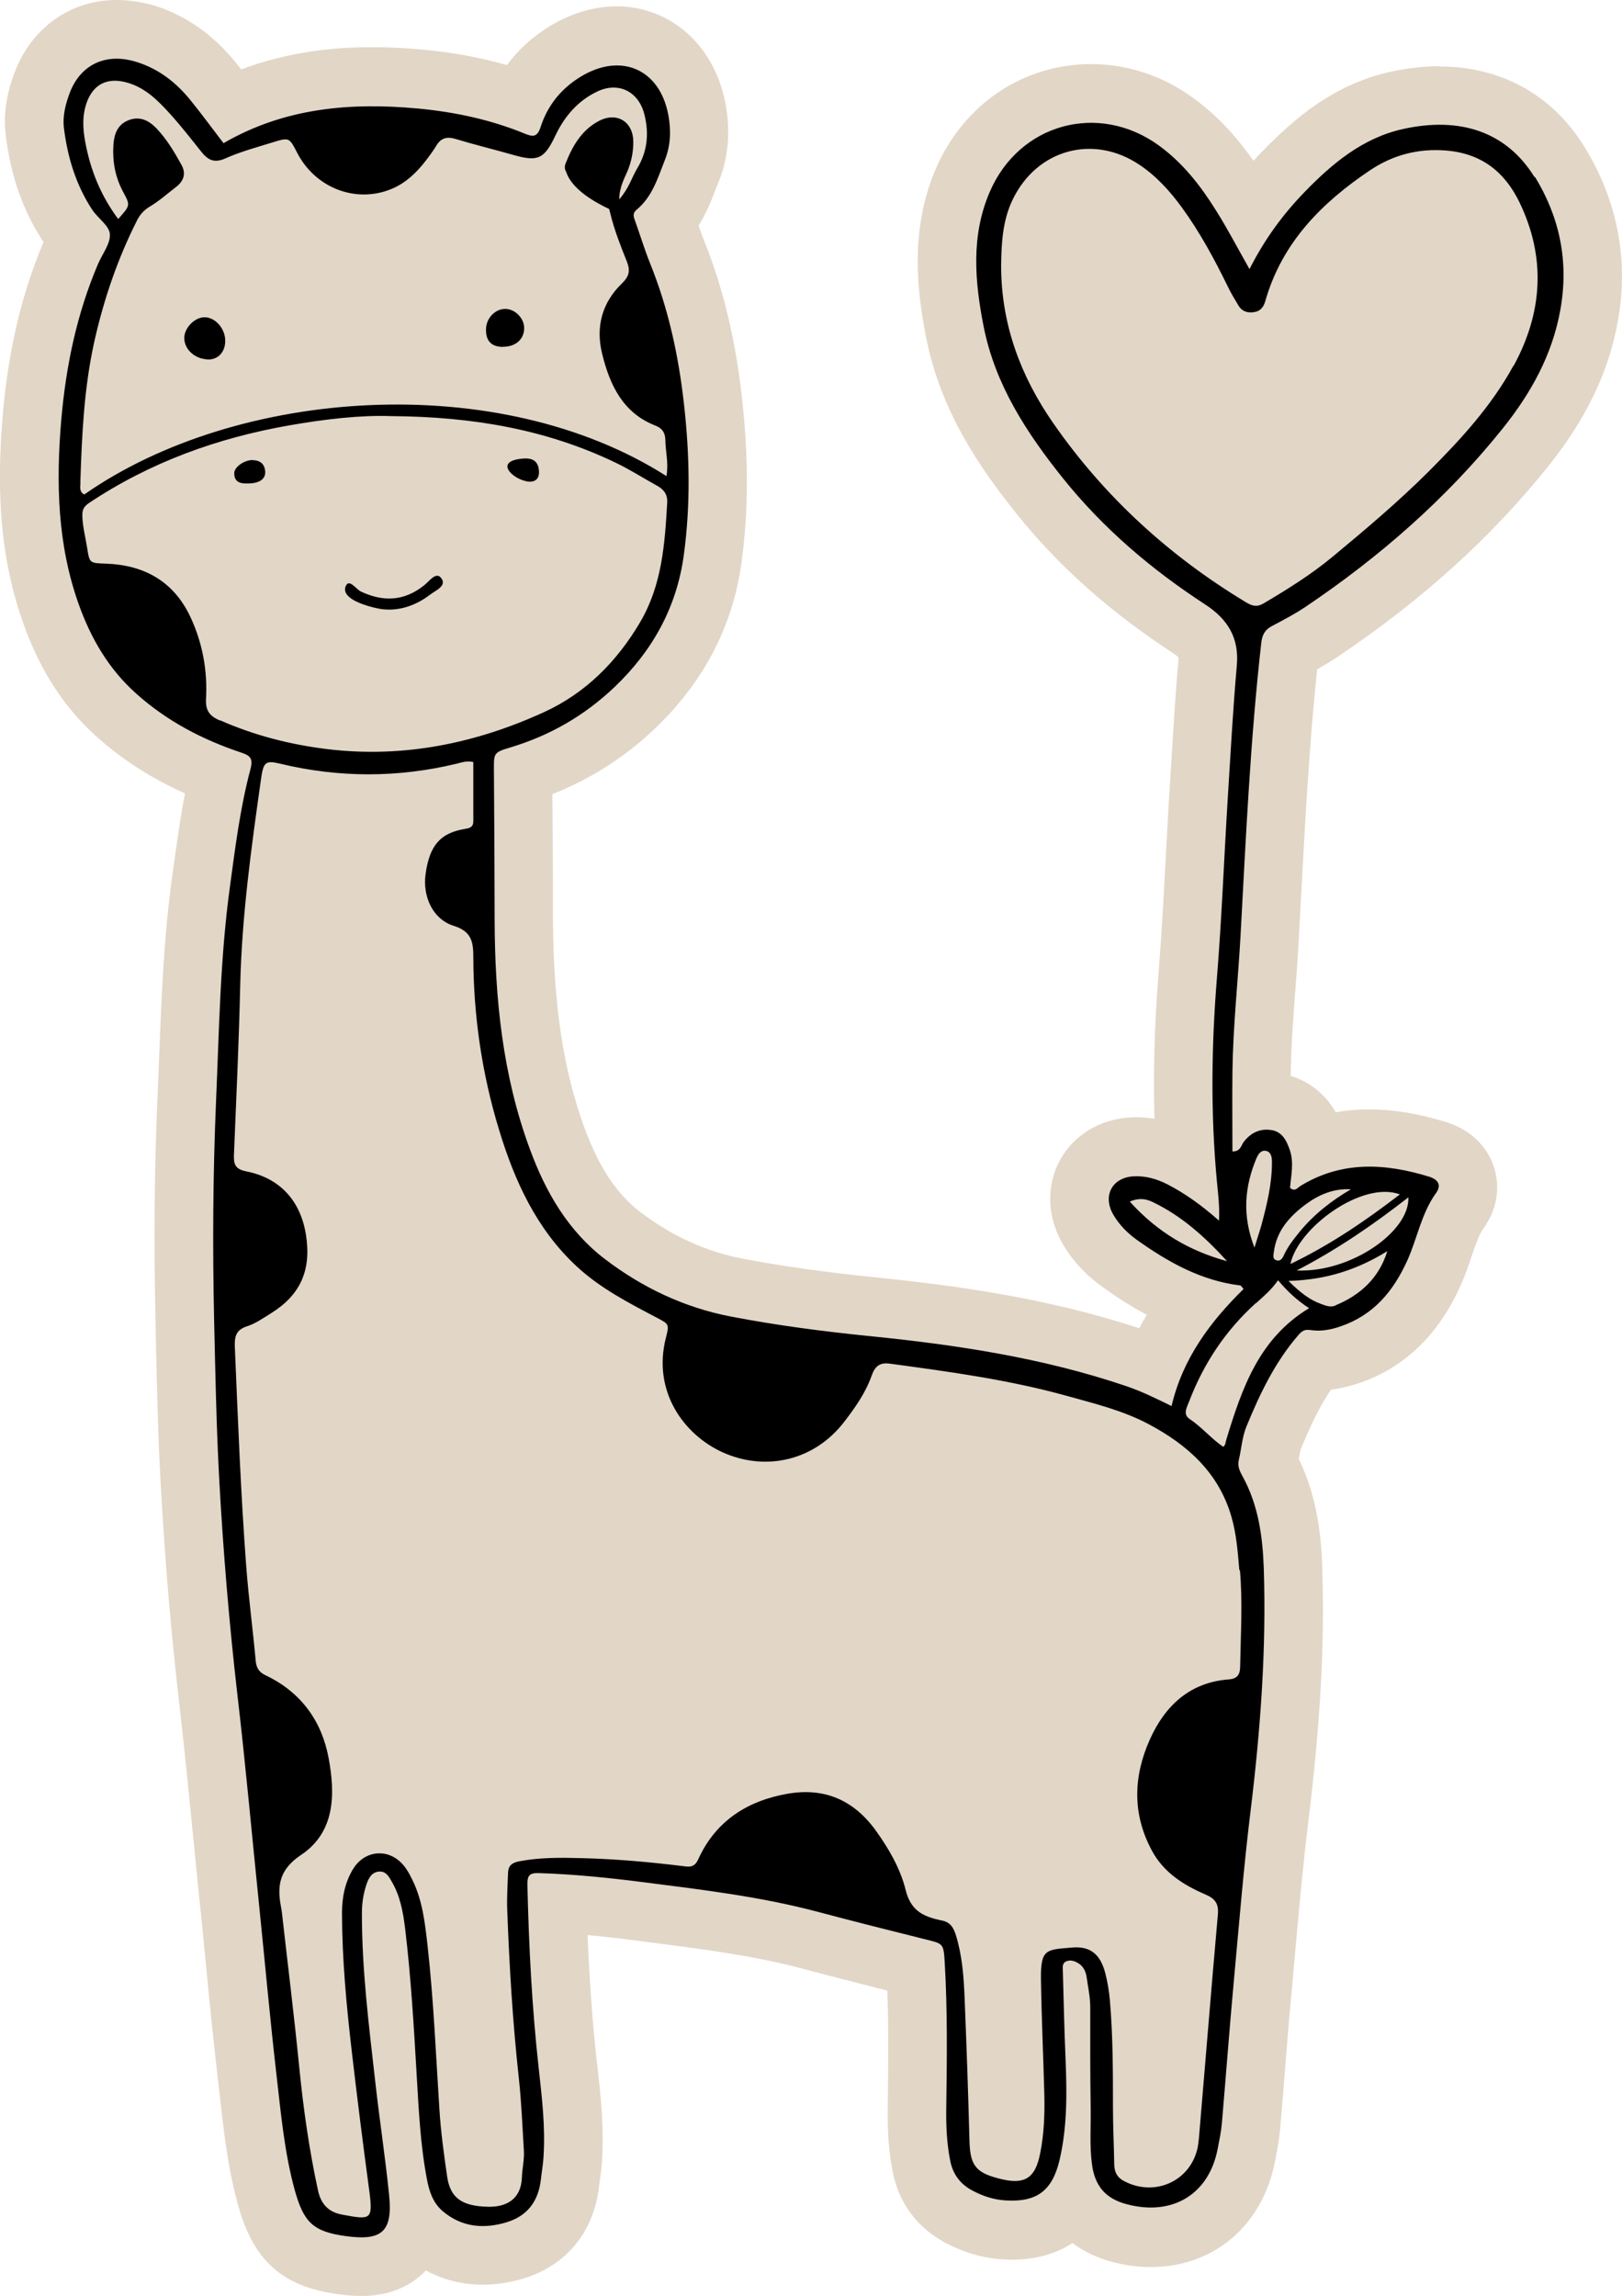 <?xml version="1.0" encoding="UTF-8"?>
<svg id="Layer_2" data-name="Layer 2" xmlns="http://www.w3.org/2000/svg" viewBox="0 0 114.87 162.6">
  <g id="Layer_1-2" data-name="Layer 1">
    <g>
      <path d="m101.96,4.69c-1.13,0-2.31.14-3.51.4-4.01.89-6.81,3.33-9.01,5.59-.23.23-.45.47-.67.71-.99-1.42-2.37-3.07-4.25-4.44-2.16-1.58-4.67-2.41-7.24-2.41-4.82,0-9.03,2.84-11,7.4-1.86,4.32-1.34,8.7-.68,12.02,1.04,5.22,3.83,9.23,6.42,12.46,2.97,3.7,6.59,6.92,11.06,9.84.23.15.34.25.38.3,0,.04,0,.1,0,.19-.24,2.65-.39,5.31-.55,7.89-.04.59-.07,1.18-.11,1.77-.09,1.5-.17,3.01-.25,4.47-.14,2.65-.29,5.38-.5,8.04-.29,3.64-.39,7.05-.29,10.31-.42-.06-.84-.1-1.26-.1-.14,0-.29,0-.43.01-2.17.11-4.04,1.25-5.01,3.04-.97,1.79-.91,3.99.18,5.88.69,1.2,1.65,2.24,2.86,3.1.9.64,1.94,1.34,3.12,1.96-.19.31-.37.63-.55.95-6.57-2.17-13.14-3.04-18.73-3.61-3.52-.36-6.6-.79-9.41-1.33-2.53-.49-4.95-1.59-7.17-3.28-1.67-1.27-2.93-3.16-3.96-5.95-1.5-4.08-2.21-8.76-2.24-14.74v-2.64c-.02-2.06-.02-4.17-.04-6.28,2.7-1.06,5.12-2.61,7.23-4.61,3.48-3.31,5.56-7.29,6.17-11.83.49-3.61.5-7.43.02-11.67-.46-4.12-1.33-7.73-2.66-11.04-.14-.35-.27-.72-.41-1.11.6-.95.96-1.91,1.26-2.69.06-.16.12-.32.19-.48.68-1.71.83-3.58.44-5.56-.8-4.07-3.89-6.8-7.7-6.8-1.6,0-3.24.49-4.75,1.42-1.2.73-2.21,1.66-3.01,2.74-1.84-.53-3.8-.89-5.9-1.09-1.29-.12-2.49-.18-3.65-.18-3.41,0-6.47.52-9.27,1.58-.12-.15-.24-.3-.36-.46-1.63-2.02-3.6-3.4-5.86-4.09C9.98.14,9.1,0,8.25,0h0C5.03,0,2.28,1.93,1.07,5.04c-.63,1.62-.84,3.11-.66,4.56.36,2.91,1.24,5.38,2.67,7.54,0,0,0,0,0,.01-1.55,3.67-2.49,7.66-2.88,12.2-.52,6-.06,10.59,1.48,14.88,1.18,3.29,2.87,5.89,5.17,7.95,1.81,1.62,3.87,2.95,6.25,4.01-.34,1.78-.58,3.54-.82,5.26l-.11.81c-.58,4.24-.74,8.49-.9,12.59-.04.99-.07,1.98-.12,2.97-.22,4.95-.26,10.06-.14,15.63l.02,1.11c.08,3.45.15,7.01.35,10.54.3,5.44.73,10.48,1.3,15.4.4,3.48.75,7.04,1.09,10.48.15,1.53.3,3.06.46,4.58.12,1.18.24,2.36.35,3.54.26,2.7.54,5.48.86,8.24.05.41.09.81.14,1.22.28,2.47.56,5.03,1.29,7.65,1.09,3.91,3.13,5.73,7.05,6.27.61.08,1.16.13,1.66.13,2.37,0,3.79-.97,4.58-1.81,1.23.67,2.59,1.01,4.02,1.01.94,0,1.91-.15,2.89-.44,3.02-.91,4.97-3.28,5.35-6.48.02-.16.04-.32.06-.48.06-.4.12-.86.15-1.36.16-2.39-.09-4.61-.33-6.76l-.03-.25c-.31-2.76-.52-5.72-.66-8.99,1.08.1,2.24.23,3.55.4l.68.09c3.82.49,7.43.95,10.93,1.87,1.95.52,3.99,1.04,6.07,1.57.1,2.72.06,5.45.03,8.3v.17c-.02,1.67.09,3.07.36,4.41.43,2.17,1.75,3.93,3.7,4.97,1.3.69,2.65,1.09,4.01,1.18.26.02.51.03.75.03,1.17,0,2.8-.22,4.27-1.18.79.6,1.74,1.05,2.82,1.34.91.24,1.82.36,2.71.36,4.5,0,7.96-2.97,8.82-7.56l.06-.31c.1-.54.22-1.16.28-1.85.13-1.46.25-2.91.36-4.37.15-1.88.31-3.82.49-5.72.07-.78.14-1.56.21-2.34.28-3.14.57-6.39.96-9.53.84-6.82,1.15-12.5.97-17.87-.07-2.16-.33-4.94-1.66-7.68,0,0,0,0,0,0,.04-.24.1-.56.13-.67.59-1.43,1.25-2.92,2.15-4.24.66-.08,1.33-.24,2.04-.48,3.18-1.09,5.58-3.42,7.14-6.9.33-.74.58-1.47.79-2.1.28-.81.51-1.51.82-1.93.96-1.32,1.23-2.92.74-4.39-.5-1.5-1.73-2.64-3.37-3.15-1.96-.6-3.75-.9-5.45-.9-.81,0-1.6.07-2.37.2-.92-1.56-2.17-2.26-3.19-2.57,0-.05,0-.1,0-.15.02-1.91.17-3.83.32-5.86.09-1.15.18-2.34.24-3.54.05-.91.1-1.82.15-2.73.29-5.44.59-11.05,1.16-16.52.48-.27.97-.56,1.46-.89,5.98-4.02,10.85-8.43,14.9-13.48,2.68-3.34,4.29-6.7,4.93-10.25.79-4.36,0-8.52-2.35-12.36-2.25-3.68-5.9-5.71-10.26-5.71Z" style="fill: #e2d6c7; stroke-width: 0px;"/>
      <path d="m108.69,12.57c-1.99-3.25-5.3-4.33-9.34-3.43-2.83.63-4.98,2.42-6.94,4.44-1.55,1.59-2.86,3.38-3.92,5.48-.84-1.48-1.55-2.85-2.37-4.15-1.09-1.75-2.34-3.36-4.04-4.6-4.26-3.1-9.9-1.58-11.99,3.29-1.34,3.11-1.06,6.35-.42,9.57.82,4.1,3.04,7.49,5.59,10.68,2.85,3.56,6.28,6.48,10.09,8.96,1.58,1.03,2.42,2.35,2.24,4.33-.28,3.18-.45,6.37-.65,9.55-.26,4.2-.42,8.4-.76,12.59-.39,4.84-.45,9.66.01,14.5.08.82.19,1.65.14,2.67-1.26-1.11-2.41-1.93-3.67-2.58-.75-.38-1.53-.6-2.37-.56-1.53.08-2.22,1.38-1.45,2.71.42.72,1,1.31,1.67,1.79,2.22,1.58,4.55,2.89,7.32,3.23.06,0,.11.11.24.25-2.35,2.31-4.31,4.91-5.1,8.29-1.13-.55-2.14-1.05-3.21-1.41-5.92-2.01-12.05-2.93-18.24-3.55-3.28-.33-6.54-.76-9.77-1.38-3.28-.63-6.26-2.05-8.9-4.06-2.61-1.99-4.21-4.75-5.33-7.81-1.93-5.22-2.47-10.65-2.49-16.16-.01-3.52-.02-7.03-.05-10.55-.01-1.32-.05-1.36,1.15-1.72,2.8-.84,5.24-2.24,7.38-4.27,2.72-2.59,4.42-5.68,4.92-9.38.48-3.54.41-7.1.01-10.66-.38-3.42-1.1-6.75-2.39-9.95-.39-.97-.7-1.98-1.05-2.97-.11-.3-.25-.58.09-.86,1.11-.92,1.5-2.26,2-3.53.42-1.05.44-2.15.23-3.23-.63-3.24-3.39-4.38-6.21-2.65-1.4.86-2.34,2.05-2.83,3.57-.23.7-.53.69-1.08.47-2.42-1-4.95-1.54-7.56-1.79-4.82-.45-9.48-.06-13.81,2.45-.83-1.08-1.56-2.08-2.33-3.03-1.02-1.27-2.28-2.25-3.86-2.73-2.13-.66-3.92.18-4.69,2.17-.31.81-.53,1.67-.42,2.55.26,2.07.86,4.02,2.01,5.77.4.6,1.2,1.11,1.24,1.71.05.68-.54,1.41-.84,2.12-1.5,3.52-2.27,7.22-2.6,11.02-.38,4.46-.28,8.86,1.25,13.12.86,2.39,2.1,4.53,4.03,6.26,2.19,1.97,4.71,3.28,7.46,4.2.66.22.85.43.66,1.16-.73,2.74-1.08,5.56-1.46,8.36-.69,5.03-.76,10.11-.98,15.17-.22,5.12-.25,10.24-.14,15.36.09,3.84.16,7.68.37,11.51.28,5.06.7,10.11,1.28,15.15.59,5.03,1.04,10.08,1.56,15.13.4,3.91.75,7.82,1.2,11.72.32,2.76.56,5.54,1.3,8.24.64,2.3,1.3,2.95,3.62,3.27,2.56.35,3.32-.32,3.07-2.87-.27-2.68-.68-5.35-.98-8.02-.45-3.99-.96-7.99-.95-12.02,0-.7.11-1.37.33-2.02.15-.44.38-.87.92-.89.49-.02.69.42.89.76.58,1.01.78,2.14.92,3.28.41,3.4.61,6.82.81,10.24.15,2.51.26,5.02.73,7.49.16.87.43,1.7,1.13,2.29,1.34,1.13,2.89,1.27,4.51.78,1.47-.44,2.25-1.48,2.43-3,.06-.54.16-1.09.19-1.63.14-2.11-.11-4.2-.34-6.28-.48-4.32-.7-8.65-.8-12.99-.01-.66.13-.85.83-.83,2.52.08,5.01.34,7.51.66,4.08.52,8.16,1.01,12.14,2.06,2.56.68,5.13,1.33,7.7,1.97,1.25.31,1.29.28,1.37,1.57.21,3.52.16,7.04.11,10.56-.01,1.19.05,2.37.28,3.54.19.97.72,1.67,1.57,2.12.73.39,1.5.65,2.34.7,2.2.14,3.31-.66,3.83-2.83.56-2.38.53-4.8.43-7.23-.09-2.05-.13-4.1-.19-6.15,0-.26-.08-.58.24-.72.32-.14.64-.01.91.17.31.21.47.55.53.92.1.72.26,1.43.26,2.17,0,2.33-.01,4.66.03,6.99.03,1.37-.09,2.74.09,4.11.2,1.53.94,2.45,2.5,2.85,3.21.84,5.8-.71,6.41-3.96.11-.58.24-1.17.29-1.76.29-3.37.54-6.74.85-10.11.37-4,.69-8.01,1.18-12,.7-5.72,1.13-11.46.94-17.22-.08-2.25-.38-4.46-1.49-6.49-.19-.35-.39-.71-.28-1.17.19-.8.23-1.63.55-2.4.94-2.29,2-4.51,3.63-6.41.27-.32.47-.47.9-.4.73.11,1.44-.02,2.15-.27,2.33-.8,3.73-2.5,4.71-4.67.71-1.58.99-3.33,2.04-4.78.37-.52.17-.93-.49-1.14-3.12-.96-6.19-1.14-9.12.65-.2.12-.38.44-.74.14.07-.88.29-1.79-.02-2.69-.23-.67-.55-1.31-1.34-1.41-.78-.11-1.42.2-1.91.83-.2.25-.22.7-.81.69,0-1.89-.02-3.76,0-5.63.04-3.2.39-6.38.57-9.58.38-6.94.69-13.88,1.47-20.79.06-.55.24-.94.74-1.2.81-.43,1.62-.85,2.38-1.36,5.26-3.54,10-7.68,13.97-12.63,1.98-2.47,3.51-5.18,4.09-8.4.62-3.43-.04-6.57-1.81-9.46Zm-28.68,72.53c.71-.3,1.19-.17,1.62.03,2.07.99,3.73,2.5,5.27,4.19-2.65-.72-4.92-2.04-6.89-4.22ZM5.69,34.16c.11-3.37.26-6.74,1.01-10.06.67-2.96,1.64-5.79,3.01-8.5.21-.41.48-.72.9-.97.66-.39,1.25-.92,1.86-1.39.55-.42.72-.96.38-1.57-.51-.92-1.05-1.83-1.78-2.59-.54-.56-1.19-.88-1.98-.56-.78.31-1.01.99-1.06,1.76-.07,1.17.13,2.27.69,3.31.52.96.51.96-.35,1.92-1.23-1.65-1.96-3.45-2.33-5.44-.19-1.01-.23-1.99.16-2.96.48-1.16,1.41-1.6,2.65-1.3,1.37.33,2.3,1.27,3.19,2.25.77.85,1.47,1.75,2.18,2.64.47.6.91.89,1.74.52,1.07-.48,2.23-.79,3.36-1.14,1.16-.36,1.17-.34,1.72.73,1.3,2.53,4.21,3.63,6.74,2.55,1-.43,1.74-1.16,2.39-2,.25-.33.5-.66.71-1.01.33-.57.75-.7,1.38-.51,1.35.41,2.72.74,4.08,1.13,1.75.5,2.2.3,2.99-1.36.64-1.36,1.58-2.46,2.95-3.12,1.53-.74,2.96,0,3.36,1.63.34,1.36.2,2.63-.52,3.82-.38.63-.57,1.39-1.27,2.18.03-.94.38-1.49.61-2.05.26-.65.39-1.32.39-2,.01-1.44-1.15-2.17-2.42-1.51-1.25.65-1.9,1.8-2.39,3.06-.08.22-.03.41.07.59.2.6.88,1.58,3.03,2.59.03.11.06.22.09.35.28,1.15.72,2.26,1.16,3.36.25.63.19,1.04-.33,1.55-1.43,1.37-1.89,3.1-1.41,5.02.54,2.19,1.46,4.16,3.76,5.06.49.19.7.5.71,1.02.01.82.24,1.62.08,2.56-11.89-7.58-30.42-6.26-41.23,1.3-.38-.19-.28-.56-.27-.85Zm9.88,16.87c-.7-.31-1.03-.68-.98-1.54.11-1.98-.24-3.92-1.08-5.74-1.17-2.54-3.25-3.73-5.99-3.83-1.17-.04-1.18-.02-1.35-1.13-.12-.77-.33-1.52-.34-2.3,0-.42.13-.63.48-.87,4.33-2.89,9.11-4.61,14.21-5.5,2.52-.44,5.06-.73,7.16-.65,5.83.04,11.01.95,15.88,3.28,1.03.49,1.99,1.11,2.99,1.66.48.27.74.63.7,1.21-.17,2.93-.37,5.82-1.92,8.45-1.65,2.8-3.87,5.02-6.79,6.36-4.85,2.22-9.96,3.27-15.32,2.63-2.64-.32-5.2-.97-7.64-2.05Zm72.24,60.16c.2,2.24.06,4.48.02,6.72,0,.52-.06.97-.79,1.03-2.77.2-4.53,1.86-5.6,4.24-1.18,2.62-1.27,5.3.15,7.91.83,1.53,2.22,2.41,3.75,3.07.68.29.98.62.91,1.42-.47,5.28-.89,10.56-1.34,15.83-.02.23-.05.46-.09.68-.5,2.37-3.01,3.52-5.18,2.4-.52-.26-.72-.65-.73-1.2-.02-1.32-.09-2.65-.09-3.97,0-2.56,0-5.12-.22-7.67-.06-.63-.16-1.27-.32-1.89-.34-1.32-1.03-1.94-2.34-1.83-1.83.16-2.25.06-2.22,2.24.04,2.74.17,5.47.24,8.21.03,1.37-.02,2.74-.29,4.1-.33,1.71-1.02,2.25-2.68,1.87-1.8-.42-2.28-.89-2.33-2.66-.09-3.42-.21-6.84-.35-10.26-.06-1.46-.17-2.91-.6-4.33-.18-.61-.43-.98-1.04-1.09-.04,0-.09-.02-.13-.03-1.19-.26-2.05-.69-2.4-2.12-.38-1.53-1.2-2.95-2.15-4.26-1.57-2.15-3.65-3.01-6.22-2.56-2.86.5-5.1,1.94-6.33,4.66-.27.59-.64.52-1.11.46-2.36-.29-4.72-.5-7.1-.56-1.5-.04-3-.06-4.49.23-.5.1-.74.32-.76.79-.03.87-.09,1.73-.06,2.6.15,4.02.39,8.03.83,12.03.18,1.68.25,3.37.35,5.06.04.64-.12,1.28-.14,1.91-.06,1.58-1.15,2.1-2.4,2.07-1.85-.04-2.67-.63-2.89-2.12-.23-1.58-.45-3.17-.55-4.76-.25-3.87-.41-7.75-.84-11.61-.18-1.58-.35-3.18-1.07-4.65-.24-.5-.51-.98-.92-1.34-1.06-.92-2.54-.66-3.28.55-.59.97-.79,2.03-.79,3.15.01,3.3.32,6.57.7,9.84.38,3.27.79,6.53,1.23,9.79.28,2.11.11,2.09-1.95,1.7-.89-.17-1.46-.69-1.68-1.71-.62-2.86-1.03-5.74-1.32-8.65-.36-3.64-.81-7.26-1.22-10.89-.02-.18-.04-.36-.08-.54-.29-1.51-.11-2.65,1.41-3.67,2.42-1.61,2.44-4.28,1.97-6.83-.48-2.65-1.96-4.7-4.45-5.89-.47-.22-.67-.51-.72-1.02-.2-2.23-.5-4.44-.67-6.67-.39-5.19-.59-10.39-.81-15.59-.03-.73.09-1.2.87-1.45.6-.19,1.14-.58,1.68-.91,2.12-1.32,2.89-3.09,2.48-5.61-.39-2.38-1.84-3.98-4.22-4.45-.81-.16-.9-.53-.87-1.2.16-3.97.35-7.94.44-11.91.11-4.95.79-9.83,1.48-14.71.17-1.18.32-1.3,1.36-1.05,4.16,1,8.32,1,12.48,0,.35-.08.7-.23,1.19-.12,0,1.38,0,2.79,0,4.19,0,.42-.24.49-.61.55-1.74.29-2.49,1.18-2.77,3.19-.22,1.59.5,3.2,1.99,3.67,1.24.39,1.39,1.1,1.39,2.19.01,4.18.61,8.29,1.83,12.28,1.1,3.62,2.65,7.01,5.49,9.65,1.66,1.54,3.65,2.57,5.63,3.61.91.48.94.47.69,1.44-.97,3.79,1.26,6.87,4.02,8.12,3.07,1.38,6.5.57,8.59-2.14.78-1.01,1.53-2.07,1.96-3.29.24-.68.58-.95,1.3-.85,4.21.57,8.42,1.14,12.52,2.28,1.98.55,3.99,1.04,5.81,2.01,2.74,1.46,4.95,3.43,5.85,6.55.36,1.24.45,2.52.56,3.79Zm6.78-18.73c-.38.16-.73,0-1.06-.12-.77-.28-1.42-.77-2.28-1.62,2.74-.08,4.93-.83,7-2.11-.59,1.9-1.89,3.1-3.67,3.84Zm-2.76-2.48c2.83-1.46,5.41-3.23,7.91-5.18.11,2.4-4.05,5.34-7.91,5.18Zm7.31-5.39c-2.51,1.93-4.97,3.59-7.75,4.93.53-2.57,5.09-5.92,7.75-4.93Zm-8.93,4.11c.18-1.52,1.12-2.56,2.27-3.41.91-.67,1.95-1.13,3.19-1.06-1.38.81-2.61,1.77-3.63,3.01-.43.53-.85,1.06-1.13,1.69-.1.21-.24.41-.51.33-.29-.09-.22-.35-.19-.57Zm-1.22-6.68c.12-.3.35-.61.71-.5.34.1.38.48.38.8,0,1.52-.35,2.97-.74,4.42-.12.44-.27.86-.5,1.62-.9-2.34-.68-4.36.15-6.35Zm-.03,10.27c.54-.49,1.1-.96,1.55-1.62.64.76,1.32,1.41,2.2,1.98-3.56,2.15-4.75,5.68-5.85,9.26-.04.13-.06.27-.1.4-.01.04-.05.06-.13.16-.85-.58-1.52-1.4-2.39-1.98-.5-.34-.17-.84-.02-1.25,1.03-2.69,2.58-5.02,4.73-6.96Zm18.22-66.39c-1.54,2.83-3.7,5.19-5.97,7.46-2.17,2.17-4.51,4.14-6.86,6.09-1.51,1.25-3.18,2.29-4.87,3.29-.48.28-.82.17-1.25-.09-5.43-3.28-10.02-7.47-13.64-12.68-2.32-3.34-3.69-7.02-3.69-11.15.02-1.6.1-3.19.81-4.67,1.71-3.57,5.72-4.68,9-2.47,1.19.8,2.14,1.85,2.98,3,1.29,1.77,2.33,3.7,3.29,5.67.22.45.48.88.74,1.31.24.39.61.51,1.06.45.49-.06.71-.37.83-.79,1.18-4.15,4.02-6.99,7.46-9.29,1.58-1.05,3.37-1.53,5.33-1.37,2.5.2,4.15,1.49,5.21,3.67,1.89,3.92,1.64,7.8-.41,11.57Z" style="stroke-width: 0px;"/>
      <path d="m25.74,42.81c.49.18.99.28,1.22.32,1.28.19,2.51-.25,3.52-1.03.38-.29,1.21-.62.75-1.18-.36-.45-.85.27-1.2.54-1.41,1.12-2.88,1.18-4.46.44-.35-.16-.85-.96-1.09-.38-.24.59.5,1.02,1.25,1.29Z" style="stroke-width: 0px;"/>
      <path d="m37.27,34.09c.54.1,1.01-.09.88-.9-.09-.55-.47-.74-.99-.72-2.23.12-.93,1.41.11,1.61Z" style="stroke-width: 0px;"/>
      <path d="m17.9,32.58c-.61,0-1.32.5-1.31.94,0,.59.38.75.98.72.77,0,1.25-.3,1.21-.84-.03-.54-.36-.8-.88-.81Z" style="stroke-width: 0px;"/>
      <path d="m14.67,25.46c.73.04,1.26-.48,1.28-1.27.03-.86-.65-1.68-1.41-1.72-.71-.04-1.49.73-1.49,1.47,0,.79.73,1.47,1.62,1.51Z" style="stroke-width: 0px;"/>
      <path d="m35.61,24.56c.91.01,1.54-.55,1.51-1.37-.02-.67-.65-1.3-1.32-1.31-.71-.02-1.35.63-1.38,1.4-.03.85.36,1.28,1.2,1.29Z" style="stroke-width: 0px;"/>
    </g>
  </g>
</svg>